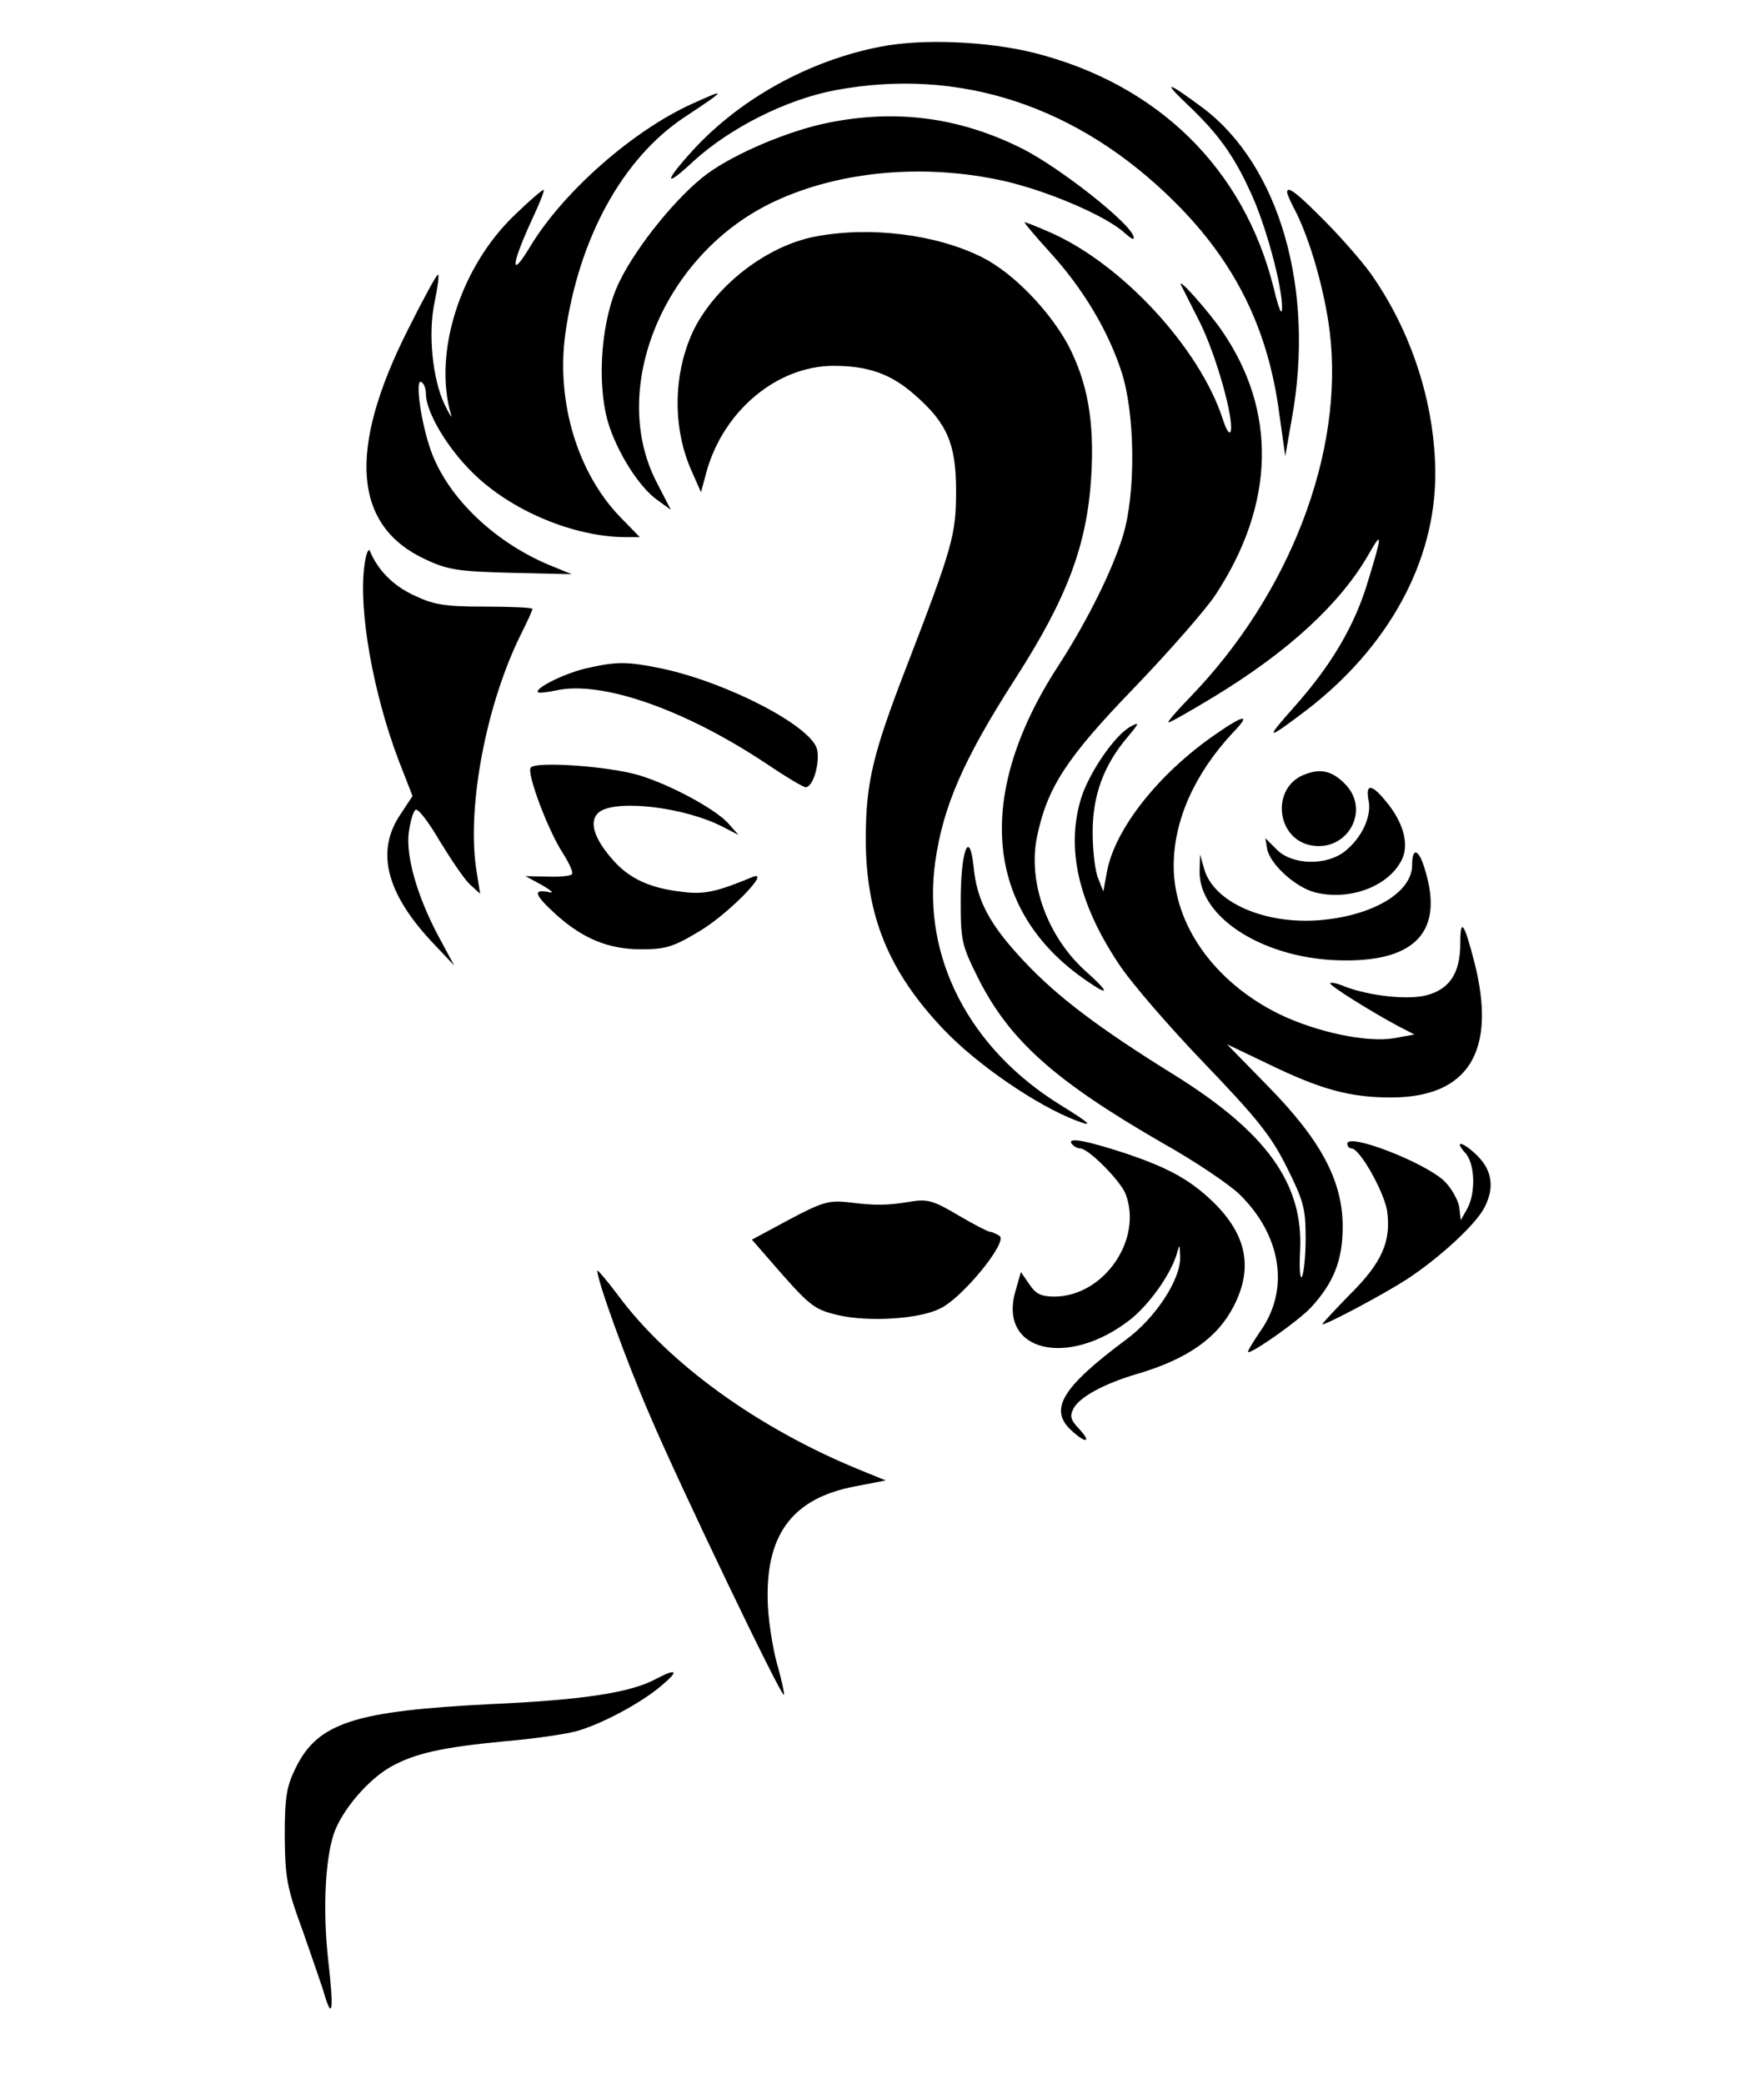 <?xml version="1.0" standalone="no"?>
<!DOCTYPE svg PUBLIC "-//W3C//DTD SVG 20010904//EN"
 "http://www.w3.org/TR/2001/REC-SVG-20010904/DTD/svg10.dtd">
<svg version="1.0" xmlns="http://www.w3.org/2000/svg"
 width="381pt" height="450pt" viewBox="0 0 381 450"
 preserveAspectRatio="xMidYMid meet">
<g transform="translate(0,450) scale(0.1,-0.1)"
fill="#000000" stroke="none">
<path d="M1901 4399 c-154 -30 -302 -112 -404 -223 -64 -70 -63 -84 1 -24 79
72 200 133 305 153 270 51 527 -34 736 -243 129 -129 200 -272 224 -455 l13
-92 14 80 c51 279 -26 547 -192 672 -78 58 -89 60 -32 6 64 -61 98 -107 134
-186 33 -69 70 -206 69 -252 0 -19 -7 -3 -18 43 -64 257 -249 440 -518 508
-101 25 -241 31 -332 13z"/>
<path d="M1493 4275 c-127 -58 -276 -189 -347 -306 -45 -75 -43 -43 4 59 16
34 27 62 24 62 -3 0 -30 -23 -60 -52 -119 -112 -179 -299 -140 -433 4 -11 -3
-1 -14 22 -26 55 -36 154 -21 222 6 30 10 56 7 58 -2 2 -31 -51 -65 -119 -131
-260 -118 -424 38 -496 49 -23 71 -26 186 -29 l130 -3 -49 20 c-124 52 -227
154 -259 258 -20 62 -30 145 -17 137 6 -3 10 -15 10 -26 0 -38 45 -115 100
-169 82 -82 219 -140 333 -140 l29 0 -42 43 c-93 96 -139 250 -119 396 29 206
123 378 256 467 94 62 95 65 16 29z"/>
<path d="M1789 4235 c-85 -17 -201 -66 -261 -110 -63 -46 -152 -155 -190 -233
-39 -79 -50 -215 -25 -303 19 -64 67 -141 107 -169 l29 -21 -31 60 c-105 204
18 497 257 607 140 65 321 81 490 44 95 -21 224 -76 264 -113 16 -14 22 -17
19 -7 -9 30 -159 148 -240 189 -134 67 -270 86 -419 56z"/>
<path d="M2780 4085 c0 -4 7 -20 16 -37 33 -63 65 -175 76 -264 32 -260 -86
-567 -302 -790 -29 -30 -50 -54 -46 -54 4 0 48 25 99 56 161 98 271 200 332
305 31 55 31 46 0 -55 -29 -98 -80 -183 -160 -273 -64 -72 -61 -73 25 -8 178
136 280 321 280 511 0 144 -47 297 -131 421 -17 27 -64 81 -103 121 -64 65
-86 82 -86 67z"/>
<path d="M2267 3956 c73 -80 127 -171 156 -261 29 -92 30 -260 3 -350 -22 -74
-78 -187 -141 -284 -181 -279 -158 -529 62 -679 49 -34 50 -26 2 17 -86 75
-130 195 -109 295 22 105 63 169 209 320 75 78 154 168 176 201 129 196 134
397 14 571 -29 42 -97 119 -88 98 3 -5 21 -42 42 -83 35 -72 73 -208 65 -233
-3 -7 -10 5 -17 27 -50 154 -220 338 -377 405 -25 11 -48 20 -51 20 -2 0 22
-29 54 -64z"/>
<path d="M1760 3989 c-103 -20 -211 -103 -260 -198 -45 -91 -49 -209 -8 -304
l22 -50 13 48 c38 130 152 224 272 225 76 0 125 -17 177 -63 70 -61 89 -106
89 -207 0 -94 -7 -120 -106 -377 -74 -191 -89 -253 -89 -375 0 -165 49 -286
168 -411 72 -76 202 -165 287 -197 39 -15 30 -6 -35 34 -197 122 -299 320
-270 525 17 120 61 221 172 394 114 177 156 291 165 439 7 119 -8 202 -50 283
-41 75 -118 155 -185 189 -99 50 -243 68 -362 45z"/>
<path d="M787 3278 c-13 -96 19 -275 74 -420 l30 -77 -27 -41 c-52 -78 -30
-167 66 -271 l51 -54 -35 65 c-45 85 -70 172 -63 223 3 22 9 43 14 48 5 5 28
-25 52 -66 25 -41 54 -84 66 -95 l22 -20 -9 57 c-19 136 23 355 98 505 13 26
24 50 24 53 0 3 -46 5 -102 5 -87 0 -111 4 -153 24 -46 21 -79 55 -96 96 -3 8
-9 -7 -12 -32z"/>
<path d="M1263 3056 c-48 -12 -109 -43 -101 -51 2 -2 20 0 39 4 98 22 279 -41
457 -160 40 -27 77 -49 82 -49 16 0 31 51 25 81 -11 50 -191 144 -334 175 -78
16 -99 16 -168 0z"/>
<path d="M2625 2914 c-122 -84 -217 -204 -234 -296 l-8 -43 -11 28 c-7 16 -12
61 -12 100 0 80 24 145 76 206 25 30 26 33 6 22 -34 -18 -90 -100 -107 -155
-33 -108 -6 -226 81 -357 26 -40 109 -136 185 -215 114 -119 144 -156 178
-224 37 -74 41 -90 41 -154 0 -39 -4 -76 -8 -83 -4 -7 -6 18 -4 55 8 146 -73
258 -277 384 -156 97 -247 165 -320 243 -74 79 -101 130 -108 202 -9 86 -28
37 -28 -73 0 -84 2 -95 37 -165 68 -136 166 -223 400 -358 68 -38 142 -88 165
-110 91 -89 109 -206 45 -296 -17 -25 -29 -45 -26 -45 13 0 111 70 135 96 50
54 69 103 69 175 0 99 -47 187 -162 304 -48 49 -88 90 -88 90 0 0 40 -19 90
-43 111 -54 175 -72 264 -72 168 0 230 100 180 294 -22 85 -30 95 -30 38 0
-63 -23 -98 -72 -111 -40 -11 -122 -2 -176 18 -16 7 -30 10 -33 8 -4 -4 89
-62 147 -93 l35 -18 -44 -8 c-59 -10 -167 13 -248 52 -140 69 -228 193 -228
320 0 98 45 199 128 288 40 41 25 40 -38 -4z"/>
<path d="M1146 2842 c-8 -14 38 -136 70 -185 14 -22 23 -42 19 -45 -4 -4 -28
-6 -53 -5 l-47 1 35 -19 c24 -14 28 -19 13 -15 -33 6 -28 -7 18 -49 58 -52
113 -75 184 -75 52 0 69 5 124 38 62 36 160 136 116 118 -77 -32 -104 -38
-151 -32 -71 8 -116 29 -152 71 -41 47 -51 84 -27 102 38 27 183 10 265 -32
l35 -18 -23 26 c-29 31 -124 82 -189 102 -63 20 -228 32 -237 17z"/>
<path d="M2814 2826 c-68 -30 -57 -135 15 -151 78 -17 131 71 79 129 -30 32
-56 38 -94 22z"/>
<path d="M2956 2771 c7 -34 -15 -81 -52 -110 -40 -31 -113 -29 -146 4 l-25 25
4 -24 c7 -33 61 -82 103 -93 75 -19 160 13 188 71 16 33 3 81 -35 126 -31 38
-44 38 -37 1z"/>
<path d="M3050 2632 c0 -59 -84 -109 -198 -119 -120 -10 -230 38 -251 110 l-9
32 -1 -35 c-3 -103 144 -194 314 -194 154 -1 213 65 173 195 -13 46 -28 51
-28 11z"/>
<path d="M2314 2031 c4 -6 13 -11 19 -11 18 0 87 -70 98 -98 38 -99 -47 -221
-153 -222 -30 0 -41 6 -55 27 l-18 26 -12 -42 c-37 -130 114 -166 249 -60 41
33 85 95 99 139 7 25 7 25 8 -5 1 -48 -53 -131 -117 -178 -137 -102 -167 -150
-119 -195 32 -30 46 -28 18 2 -19 20 -21 28 -12 45 14 25 66 53 137 74 109 32
174 78 209 147 44 86 26 160 -54 233 -46 42 -91 66 -176 95 -85 28 -129 37
-121 23z"/>
<path d="M2910 2030 c0 -5 4 -10 9 -10 18 0 70 -93 77 -135 9 -66 -11 -112
-82 -182 -34 -35 -60 -63 -58 -63 10 0 129 63 182 97 69 45 149 118 168 155
22 42 17 79 -13 110 -30 31 -56 39 -28 8 21 -23 23 -88 3 -122 l-13 -23 -3 27
c-2 15 -16 41 -32 57 -41 40 -210 106 -210 81z"/>
<path d="M1704 1866 l-80 -43 34 -39 c91 -105 98 -111 152 -124 64 -15 174 -9
220 14 48 22 148 145 129 157 -8 5 -17 9 -21 9 -4 0 -35 16 -69 36 -54 32 -66
35 -103 29 -48 -8 -75 -9 -136 -1 -39 4 -55 0 -126 -38z"/>
<path d="M1290 1756 c0 -21 61 -191 113 -311 61 -144 282 -605 290 -605 2 0
-4 30 -15 68 -10 37 -20 101 -20 142 -2 140 57 215 188 240 l67 13 -54 22
c-221 90 -415 230 -525 379 -24 32 -44 55 -44 52z"/>
<path d="M1418 875 c-54 -30 -157 -46 -358 -55 -295 -15 -374 -40 -422 -139
-19 -39 -23 -62 -23 -146 1 -90 4 -110 39 -205 20 -58 42 -120 47 -138 17 -57
20 -30 8 74 -12 106 -7 217 12 274 17 50 73 116 122 144 53 30 113 43 250 56
60 5 127 15 150 21 53 14 142 61 187 100 37 31 32 37 -12 14z"/>
</g>
</svg>
